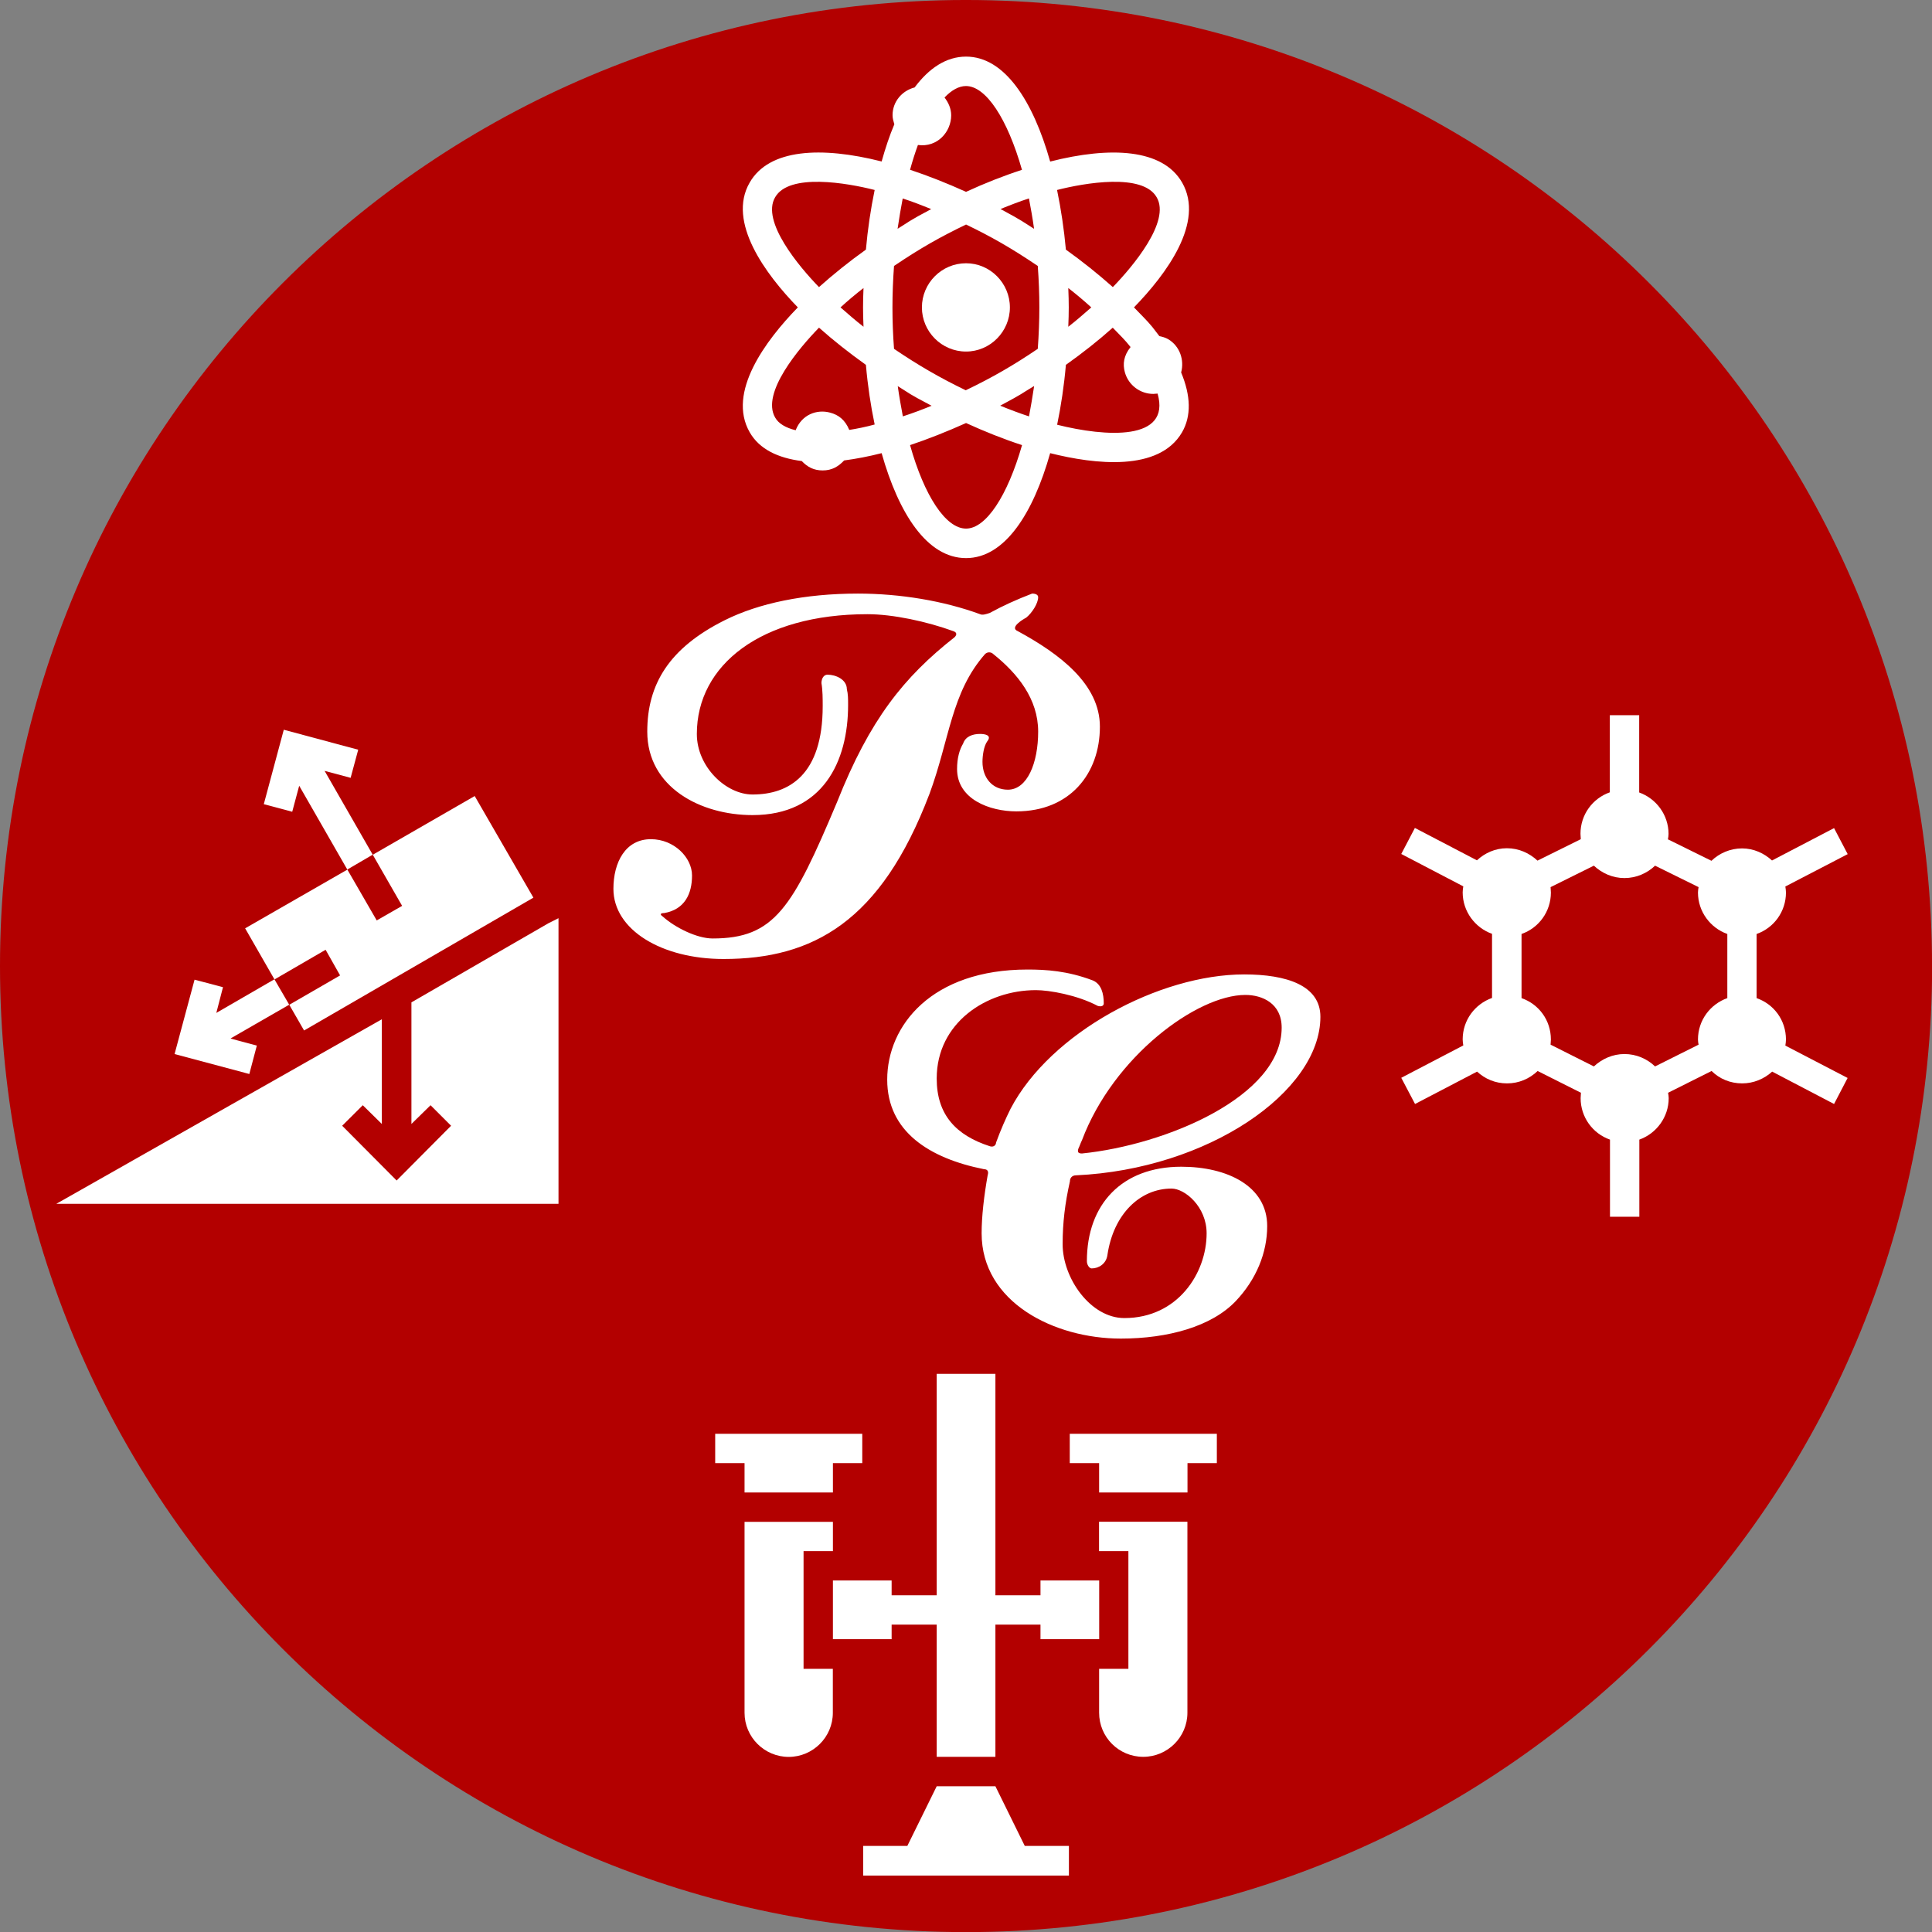 <?xml version="1.0" encoding="UTF-8" standalone="no"?>
<svg
   xmlns:dc="http://purl.org/dc/elements/1.1/"
   xmlns:cc="http://creativecommons.org/ns#"
   xmlns:rdf="http://www.w3.org/1999/02/22-rdf-syntax-ns#"
   xmlns:svg="http://www.w3.org/2000/svg"
   xmlns="http://www.w3.org/2000/svg"
   xmlns:xlink="http://www.w3.org/1999/xlink"
   xmlns:sodipodi="http://sodipodi.sourceforge.net/DTD/sodipodi-0.dtd"
   xmlns:inkscape="http://www.inkscape.org/namespaces/inkscape"
   width="225pt"
   height="225pt"
   viewBox="0 0 225 225"
   version="1.2"
   id="svg933"
   sodipodi:docname="logo-navidad-en.svg"
   inkscape:version="1.0.2 (e86c8708, 2021-01-15)">
  <rect x="0" y="0" width="225" height="225" fill="#808080" stroke="none"/>
  <sodipodi:namedview
     pagecolor="#ffffff"
     bordercolor="#666666"
     borderopacity="1"
     objecttolerance="10"
     gridtolerance="10"
     guidetolerance="10"
     inkscape:pageopacity="0"
     inkscape:pageshadow="2"
     inkscape:window-width="1440"
     inkscape:window-height="900"
     id="namedview935"
     showgrid="false"
     fit-margin-top="0"
     fit-margin-left="0"
     fit-margin-right="0"
     fit-margin-bottom="0"
     inkscape:zoom="16.659984"
     inkscape:cx="16.626667"
     inkscape:cy="16.631875"
     inkscape:window-x="0"
     inkscape:window-y="0"
     inkscape:window-maximized="0"
     inkscape:current-layer="svg933" />
  <defs
     id="defs874">
    <g
       id="g842">
      <symbol
         overflow="visible"
         id="glyph0-0">
        <path
           style="stroke:none"
           d="m 2.641,0.203 2.562,-2.562 -2.562,-2.562 -2.578,2.562 z m -0.062,-1.75 c -0.031,0 -0.078,-0.062 -0.109,-0.156 -0.047,-0.109 -0.078,-0.219 -0.078,-0.469 0,-0.172 0.188,-0.297 0.531,-0.469 C 3.078,-2.719 3.25,-2.859 3.25,-3.016 3.25,-3.375 3.078,-3.625 2.703,-3.625 c -0.047,0 -0.078,0 -0.125,0.016 -0.031,0 -0.062,0 -0.125,0 -0.109,0 -0.219,-0.156 -0.219,-0.312 0,-0.094 0.125,-0.172 0.219,-0.172 0.172,0 0.391,0.078 0.578,0.25 0.297,0.297 0.484,0.766 0.484,1.031 0,0.266 -0.109,0.391 -0.219,0.453 C 3.062,-2.234 3.016,-2.188 2.844,-2.094 2.688,-2 2.672,-1.844 2.672,-1.672 c 0,0.062 -0.031,0.125 -0.094,0.125 z m 0.078,1.031 c -0.172,0 -0.312,-0.141 -0.312,-0.312 0,-0.172 0.141,-0.312 0.312,-0.312 0.188,0 0.328,0.141 0.328,0.312 0,0.172 -0.141,0.312 -0.328,0.312 z m 0,0"
           id="path833" />
      </symbol>
      <symbol
         overflow="visible"
         id="glyph0-1">
        <path
           style="stroke:none"
           d="m 4.344,-1.984 c 0.266,-0.719 0.281,-1.312 0.719,-1.812 0.031,-0.031 0.078,-0.031 0.109,0 0.312,0.25 0.578,0.578 0.578,1 0,0.406 -0.141,0.75 -0.391,0.75 -0.203,0 -0.328,-0.156 -0.328,-0.359 0,-0.078 0.016,-0.203 0.062,-0.266 C 5.156,-2.75 5.062,-2.766 5,-2.766 c -0.094,0 -0.188,0.031 -0.219,0.125 -0.047,0.078 -0.078,0.188 -0.078,0.328 0,0.391 0.422,0.547 0.766,0.547 0.688,0 1.078,-0.484 1.078,-1.094 0,-0.547 -0.516,-0.938 -1.062,-1.234 C 5.375,-4.141 5.562,-4.25 5.594,-4.266 5.672,-4.328 5.75,-4.453 5.75,-4.531 5.75,-4.562 5.719,-4.578 5.672,-4.578 5.469,-4.5 5.297,-4.422 5.125,-4.328 5.078,-4.312 5.031,-4.297 5,-4.312 4.531,-4.484 3.969,-4.578 3.422,-4.578 c -0.688,0 -1.281,0.125 -1.719,0.344 -0.719,0.359 -1,0.828 -1,1.438 0,0.719 0.688,1.078 1.359,1.078 0.906,0 1.234,-0.688 1.234,-1.422 0,-0.078 0,-0.141 -0.016,-0.203 0,-0.125 -0.141,-0.188 -0.25,-0.188 -0.047,0 -0.078,0.047 -0.078,0.109 0.016,0.094 0.016,0.203 0.016,0.297 0,0.891 -0.438,1.141 -0.906,1.141 -0.344,0 -0.719,-0.359 -0.719,-0.781 0,-0.891 0.828,-1.547 2.203,-1.547 0.328,0 0.766,0.094 1.109,0.219 0.047,0.016 0.047,0.047 0.016,0.078 -0.656,0.516 -1.094,1.062 -1.516,2.125 C 2.578,-0.516 2.344,-0.125 1.547,-0.125 1.344,-0.125 1.062,-0.266 0.906,-0.406 0.859,-0.438 0.875,-0.453 0.922,-0.453 1.188,-0.5 1.281,-0.703 1.281,-0.938 c 0,-0.234 -0.234,-0.469 -0.531,-0.469 -0.328,0 -0.484,0.297 -0.484,0.641 0,0.531 0.625,0.906 1.422,0.906 1.156,0 2.031,-0.484 2.656,-2.125 z m 0,0"
           id="path836" />
      </symbol>
      <symbol
         overflow="visible"
         id="glyph0-2">
        <path
           style="stroke:none"
           d="m 2.844,-0.766 c 0.094,0 0.188,-0.062 0.203,-0.172 C 3.125,-1.469 3.469,-1.797 3.875,-1.797 c 0.172,0 0.453,0.234 0.453,0.578 0,0.516 -0.375,1.094 -1.062,1.094 -0.438,0 -0.797,-0.516 -0.797,-0.953 0,-0.281 0.031,-0.531 0.094,-0.812 0,-0.047 0.031,-0.078 0.078,-0.078 1.703,-0.078 3.156,-1.078 3.156,-2.047 0,-0.406 -0.438,-0.547 -0.984,-0.547 -1.094,0 -2.5,0.75 -3.016,1.734 -0.062,0.125 -0.125,0.266 -0.188,0.438 0,0.031 -0.031,0.062 -0.078,0.047 -0.438,-0.141 -0.688,-0.406 -0.688,-0.875 0,-0.719 0.641,-1.141 1.281,-1.141 0.172,0 0.531,0.062 0.797,0.203 C 2.969,-4.141 3,-4.156 3,-4.188 3,-4.312 2.969,-4.438 2.859,-4.484 2.531,-4.609 2.25,-4.625 2.016,-4.625 c -1.234,0 -1.812,0.719 -1.812,1.422 0,0.672 0.547,1.016 1.25,1.156 0.047,0 0.062,0.031 0.047,0.078 -0.047,0.266 -0.078,0.531 -0.078,0.75 0,0.891 0.938,1.359 1.797,1.359 0.609,0 1.172,-0.156 1.484,-0.484 0.266,-0.281 0.406,-0.625 0.406,-0.969 0,-0.516 -0.516,-0.766 -1.109,-0.766 -0.766,0 -1.219,0.484 -1.219,1.219 0,0.047 0.031,0.094 0.062,0.094 z M 2.672,-2.312 C 2.688,-2.344 2.703,-2.391 2.719,-2.422 3.125,-3.5 4.203,-4.297 4.828,-4.297 c 0.219,0 0.469,0.109 0.469,0.422 0,0.891 -1.5,1.516 -2.578,1.625 -0.047,0 -0.062,-0.016 -0.047,-0.062 z m 0,0"
           id="path839" />
      </symbol>
    </g>
    <clipPath
       id="clip1">
      <path
         d="m 9.234,0.727 h 6.477 V 7.203 H 9.234 Z m 0,0"
         id="path844" />
    </clipPath>
    <clipPath
       id="clip2">
      <path
         d="M 9.234,18 H 12 v 2 H 9.234 Z m 0,0"
         id="path847" />
    </clipPath>
    <clipPath
       id="clip3">
      <path
         d="m 13,18 h 2.711 v 2 H 13 Z m 0,0"
         id="path850" />
    </clipPath>
    <clipPath
       id="clip4">
      <path
         d="m 11,23 h 3 v 1.211 h -3 z m 0,0"
         id="path853" />
    </clipPath>
    <clipPath
       id="clip5">
      <path
         d="m 10,17.734 h 5 V 23 h -5 z m 0,0"
         id="path856" />
    </clipPath>
    <clipPath
       id="clip6">
      <path
         d="m 14,19 h 1.711 v 4 H 14 Z m 0,0"
         id="path859" />
    </clipPath>
    <clipPath
       id="clip7">
      <path
         d="M 9.234,19 H 11 v 4 H 9.234 Z m 0,0"
         id="path862" />
    </clipPath>
    <clipPath
       id="clip8">
      <path
         d="m 18,9.23 h 6 v 6.477 h -6 z m 0,0"
         id="path865" />
    </clipPath>
    <clipPath
       id="clip9">
      <path
         d="m 0.727,11 h 6.484 v 4.707 H 0.727 Z m 0,0"
         id="path868" />
    </clipPath>
    <clipPath
       id="clip10">
      <path
         d="M 3,9.234 H 5 V 12 H 3 Z m 0,0"
         id="path871" />
    </clipPath>
  </defs>
  <g
     id="surface5289"
     transform="matrix(9.02,0,0,9.02,0,0.035)">
    <path
       style="fill:#b30000;fill-opacity:1;fill-rule:nonzero;stroke:none"
       d="m 24.945,12.469 c 0,-6.891 -5.586,-12.473 -12.473,-12.473 C 5.582,-0.004 0,5.578 0,12.469 c 0,6.887 5.582,12.473 12.473,12.473 6.887,0 12.473,-5.586 12.473,-12.473 z m 0,0"
       id="path876" />
    <g
       style="fill:#ffffff;fill-opacity:1"
       id="g880">
      <use
         xlink:href="#glyph0-1"
         x="7.654"
         y="12.238"
         id="use878"
         width="100%"
         height="100%" />
    </g>
    <g
       style="fill:#ffffff;fill-opacity:1"
       id="g884">
      <use
         xlink:href="#glyph0-2"
         x="11.251"
         y="17.139"
         id="use882"
         width="100%"
         height="100%" />
    </g>
    <path
       style="fill:#ffffff;fill-opacity:1;fill-rule:nonzero;stroke:none"
       d="m 12.473,4.535 c 0.312,0 0.566,-0.258 0.566,-0.57 0,-0.312 -0.254,-0.57 -0.566,-0.57 -0.316,0 -0.57,0.258 -0.57,0.57 0,0.312 0.254,0.57 0.57,0.57 z m 0,0"
       id="path886" />
    <g
       clip-path="url(#clip1)"
       clip-rule="nonzero"
       id="g890">
      <path
         style="fill:#ffffff;fill-opacity:1;fill-rule:nonzero;stroke:none"
         d="m 9.68,5.578 c 0.125,0.219 0.367,0.332 0.672,0.371 0.074,0.078 0.156,0.121 0.27,0.121 0.121,0 0.203,-0.051 0.277,-0.129 0.152,-0.02 0.316,-0.051 0.484,-0.094 0.219,0.777 0.586,1.355 1.09,1.355 0.5,0 0.867,-0.578 1.086,-1.355 0.578,0.145 1.406,0.242 1.703,-0.27 C 15.383,5.367 15.375,5.105 15.25,4.805 15.293,4.645 15.234,4.465 15.082,4.375 15.047,4.355 15.008,4.344 14.969,4.336 14.938,4.297 14.91,4.258 14.879,4.219 14.809,4.133 14.723,4.051 14.641,3.965 c 0.414,-0.426 0.918,-1.098 0.621,-1.613 -0.25,-0.434 -0.922,-0.469 -1.703,-0.27 -0.219,-0.777 -0.586,-1.355 -1.086,-1.355 -0.258,0 -0.48,0.152 -0.664,0.398 -0.164,0.043 -0.285,0.184 -0.285,0.359 0,0.043 0.012,0.078 0.023,0.117 -0.062,0.145 -0.117,0.312 -0.164,0.48 C 10.602,1.883 9.93,1.918 9.68,2.352 9.383,2.863 9.887,3.539 10.301,3.965 9.887,4.391 9.383,5.062 9.68,5.578 Z m 5.211,-0.496 c 0.016,0 0.035,-0.004 0.055,-0.004 0.176,0.617 -0.672,0.559 -1.297,0.402 0.051,-0.246 0.09,-0.508 0.113,-0.773 0.219,-0.156 0.422,-0.316 0.605,-0.48 0.109,0.113 0.156,0.156 0.23,0.25 -0.09,0.113 -0.102,0.219 -0.074,0.324 0.047,0.172 0.203,0.281 0.367,0.281 z M 13.793,3.715 c 0.105,0.082 0.203,0.164 0.297,0.25 -0.094,0.082 -0.191,0.168 -0.297,0.25 0.008,-0.195 0.008,-0.305 0,-0.5 z m 1.141,-1.172 c 0.184,0.312 -0.312,0.898 -0.566,1.16 C 14.184,3.539 13.98,3.375 13.762,3.219 13.738,2.957 13.699,2.695 13.648,2.449 14,2.359 14.754,2.227 14.934,2.543 Z m -3.344,2.438 c 0.191,0.117 0.105,0.078 0.438,0.254 -0.125,0.051 -0.25,0.098 -0.371,0.137 -0.023,-0.125 -0.047,-0.254 -0.066,-0.391 z m 0.883,1.84 c -0.262,0 -0.539,-0.422 -0.723,-1.078 0.234,-0.078 0.48,-0.176 0.723,-0.285 0.238,0.109 0.484,0.207 0.723,0.285 -0.188,0.656 -0.465,1.078 -0.723,1.078 z m 0.812,-1.449 C 13.164,5.332 13.039,5.285 12.914,5.234 c 0.328,-0.176 0.242,-0.137 0.438,-0.254 -0.02,0.137 -0.043,0.266 -0.066,0.391 z m 0.066,-2.422 C 13.211,2.863 13.211,2.852 12.918,2.695 c 0.125,-0.051 0.246,-0.098 0.367,-0.137 0.023,0.121 0.047,0.254 0.066,0.391 z m -1.5,-1.082 c 0.254,0.035 0.43,-0.172 0.43,-0.383 0,-0.086 -0.035,-0.164 -0.086,-0.23 0.09,-0.094 0.184,-0.148 0.277,-0.148 0.258,0 0.535,0.422 0.723,1.082 C 12.957,2.266 12.711,2.363 12.473,2.473 12.23,2.363 11.984,2.266 11.75,2.188 11.781,2.074 11.816,1.965 11.852,1.867 Z M 11.656,2.559 c 0.121,0.039 0.242,0.086 0.367,0.137 -0.297,0.156 -0.293,0.168 -0.434,0.254 0.02,-0.137 0.043,-0.27 0.066,-0.391 z m -0.113,0.871 c 0.34,-0.23 0.598,-0.375 0.93,-0.535 0.324,0.156 0.586,0.305 0.926,0.535 0.027,0.363 0.027,0.699 0,1.07 C 13.094,4.707 12.812,4.871 12.469,5.035 12.129,4.871 11.848,4.707 11.543,4.5 c -0.027,-0.363 -0.027,-0.699 0,-1.07 z M 10.008,2.543 C 10.188,2.227 10.941,2.359 11.293,2.449 11.242,2.695 11.203,2.957 11.18,3.219 10.961,3.375 10.758,3.539 10.574,3.703 10.32,3.441 9.824,2.855 10.008,2.543 Z m 1.141,1.672 c -0.105,-0.082 -0.203,-0.168 -0.297,-0.25 0.094,-0.086 0.191,-0.168 0.297,-0.25 -0.008,0.195 -0.008,0.305 0,0.5 z m -0.574,0.012 c 0.184,0.164 0.387,0.324 0.605,0.48 0.023,0.266 0.062,0.527 0.113,0.77 C 11.18,5.508 11.066,5.531 10.965,5.547 10.91,5.414 10.824,5.352 10.719,5.324 10.547,5.277 10.352,5.348 10.273,5.551 10.145,5.52 10.051,5.465 10.008,5.387 9.824,5.07 10.32,4.488 10.574,4.227 Z m 0,0"
         id="path888" />
    </g>
    <g
       clip-path="url(#clip2)"
       clip-rule="nonzero"
       id="g894">
      <path
         style="fill:#ffffff;fill-opacity:1;fill-rule:nonzero;stroke:none"
         d="m 9.613,19.266 h 1.141 v -0.379 h 0.379 V 18.508 H 9.234 v 0.379 h 0.379 z m 0,0"
         id="path892" />
    </g>
    <g
       clip-path="url(#clip3)"
       clip-rule="nonzero"
       id="g898">
      <path
         style="fill:#ffffff;fill-opacity:1;fill-rule:nonzero;stroke:none"
         d="m 13.812,18.887 h 0.379 v 0.379 h 1.141 v -0.379 h 0.379 V 18.508 H 13.812 Z m 0,0"
         id="path896" />
    </g>
    <g
       clip-path="url(#clip4)"
       clip-rule="nonzero"
       id="g902">
      <path
         style="fill:#ffffff;fill-opacity:1;fill-rule:nonzero;stroke:none"
         d="M 12.852,23.059 H 12.094 l -0.379,0.77 h -0.57 v 0.383 h 2.656 v -0.383 h -0.57 z m 0,0"
         id="path900" />
    </g>
    <g
       clip-path="url(#clip5)"
       clip-rule="nonzero"
       id="g906">
      <path
         style="fill:#ffffff;fill-opacity:1;fill-rule:nonzero;stroke:none"
         d="m 12.094,17.734 v 2.859 h -0.582 v -0.191 h -0.758 v 0.758 h 0.758 v -0.188 h 0.582 v 1.707 h 0.758 v -1.707 h 0.582 v 0.188 h 0.758 v -0.758 h -0.758 v 0.191 h -0.582 v -2.859 z m 0,0"
         id="path904" />
    </g>
    <g
       clip-path="url(#clip6)"
       clip-rule="nonzero"
       id="g910">
      <path
         style="fill:#ffffff;fill-opacity:1;fill-rule:nonzero;stroke:none"
         d="m 14.191,21.543 v 0.566 c 0,0.316 0.254,0.57 0.57,0.57 0.312,0 0.57,-0.254 0.57,-0.57 v -2.465 h -1.141 v 0.379 h 0.379 v 1.52 z m 0,0"
         id="path908" />
    </g>
    <g
       clip-path="url(#clip7)"
       clip-rule="nonzero"
       id="g914">
      <path
         style="fill:#ffffff;fill-opacity:1;fill-rule:nonzero;stroke:none"
         d="M 10.754,20.023 V 19.645 H 9.613 v 2.465 c 0,0.316 0.258,0.57 0.57,0.57 0.312,0 0.57,-0.254 0.57,-0.57 V 21.543 H 10.375 v -1.52 z m 0,0"
         id="path912" />
    </g>
    <g
       clip-path="url(#clip8)"
       clip-rule="nonzero"
       id="g918">
      <path
         style="fill:#ffffff;fill-opacity:1;fill-rule:nonzero;stroke:none"
         d="m 18.27,14.25 0.801,-0.418 c 0.102,0.094 0.234,0.152 0.387,0.152 0.152,0 0.289,-0.059 0.395,-0.16 l 0.559,0.281 c 0,0.023 -0.004,0.047 -0.004,0.07 0,0.246 0.156,0.457 0.379,0.535 v 0.996 h 0.379 v -0.996 c 0.219,-0.078 0.379,-0.289 0.379,-0.535 0,-0.023 -0.004,-0.047 -0.008,-0.07 l 0.562,-0.281 c 0.102,0.102 0.242,0.16 0.395,0.16 0.148,0 0.285,-0.059 0.387,-0.152 L 23.68,14.25 23.855,13.914 23.051,13.496 c 0.004,-0.027 0.008,-0.051 0.008,-0.078 0,-0.25 -0.156,-0.457 -0.379,-0.535 v -0.828 c 0.223,-0.078 0.379,-0.289 0.379,-0.535 0,-0.027 -0.004,-0.051 -0.008,-0.078 l 0.805,-0.418 -0.176,-0.336 -0.801,0.418 c -0.102,-0.094 -0.238,-0.156 -0.387,-0.156 -0.152,0 -0.293,0.062 -0.395,0.16 l -0.562,-0.277 c 0.004,-0.023 0.008,-0.047 0.008,-0.07 0,-0.246 -0.16,-0.457 -0.379,-0.535 V 9.23 h -0.379 v 0.996 c -0.223,0.078 -0.379,0.289 -0.379,0.535 0,0.023 0.004,0.047 0.004,0.07 l -0.559,0.277 c -0.105,-0.098 -0.242,-0.16 -0.395,-0.16 -0.152,0 -0.285,0.062 -0.387,0.156 l -0.801,-0.418 -0.176,0.336 0.801,0.418 c -0.004,0.027 -0.008,0.051 -0.008,0.078 0,0.246 0.16,0.457 0.379,0.535 v 0.828 c -0.219,0.078 -0.379,0.285 -0.379,0.535 0,0.027 0.004,0.051 0.008,0.078 l -0.801,0.418 z m 1.754,-2.73 c 0,-0.023 -0.004,-0.047 -0.004,-0.07 l 0.559,-0.277 c 0.105,0.098 0.242,0.16 0.395,0.16 0.152,0 0.293,-0.062 0.395,-0.16 l 0.562,0.277 c -0.004,0.023 -0.008,0.047 -0.008,0.07 0,0.246 0.16,0.457 0.379,0.535 v 0.828 c -0.219,0.078 -0.379,0.285 -0.379,0.535 0,0.023 0.004,0.043 0.008,0.066 l -0.562,0.281 c -0.102,-0.098 -0.242,-0.16 -0.395,-0.16 -0.152,0 -0.289,0.062 -0.395,0.16 l -0.559,-0.281 c 0,-0.023 0.004,-0.043 0.004,-0.066 0,-0.25 -0.156,-0.457 -0.379,-0.535 v -0.828 c 0.223,-0.078 0.379,-0.289 0.379,-0.535 z m 0,0"
         id="path916" />
    </g>
    <g
       clip-path="url(#clip9)"
       clip-rule="nonzero"
       id="g922">
      <path
         style="fill:#ffffff;fill-opacity:1;fill-rule:nonzero;stroke:none"
         d="M 7.078,11.918 5.312,12.938 v 1.57 L 5.559,14.266 5.824,14.531 5.121,15.238 4.418,14.531 4.684,14.266 4.93,14.508 V 13.156 l -4.203,2.383 h 6.484 v -3.688 z m 0,0"
         id="path920" />
    </g>
    <path
       style="fill:#ffffff;fill-opacity:1;fill-rule:nonzero;stroke:none"
       d="m 4.391,12.59 -0.656,0.379 0.191,0.332 2.961,-1.715 -0.758,-1.312 -1.316,0.758 0.379,0.66 -0.328,0.188 -0.379,-0.656 -1.32,0.758 0.379,0.66 0.66,-0.383 z m 0,0"
       id="path924" />
    <path
       style="fill:#ffffff;fill-opacity:1;fill-rule:nonzero;stroke:none"
       d="M 2.512,12.645 2.254,13.605 3.219,13.863 3.316,13.496 2.98,13.406 v -0.004 l 0.754,-0.434 -0.191,-0.328 -0.75,0.434 0.086,-0.332 z m 0,0"
       id="path926" />
    <g
       clip-path="url(#clip10)"
       clip-rule="nonzero"
       id="g930">
      <path
         style="fill:#ffffff;fill-opacity:1;fill-rule:nonzero;stroke:none"
         d="M 4.191,9.949 4.527,10.039 4.625,9.676 3.664,9.418 3.406,10.379 3.773,10.477 3.863,10.141 4.484,11.223 4.812,11.031 Z m 0,0"
         id="path928" />
    </g>
  </g>
</svg>
